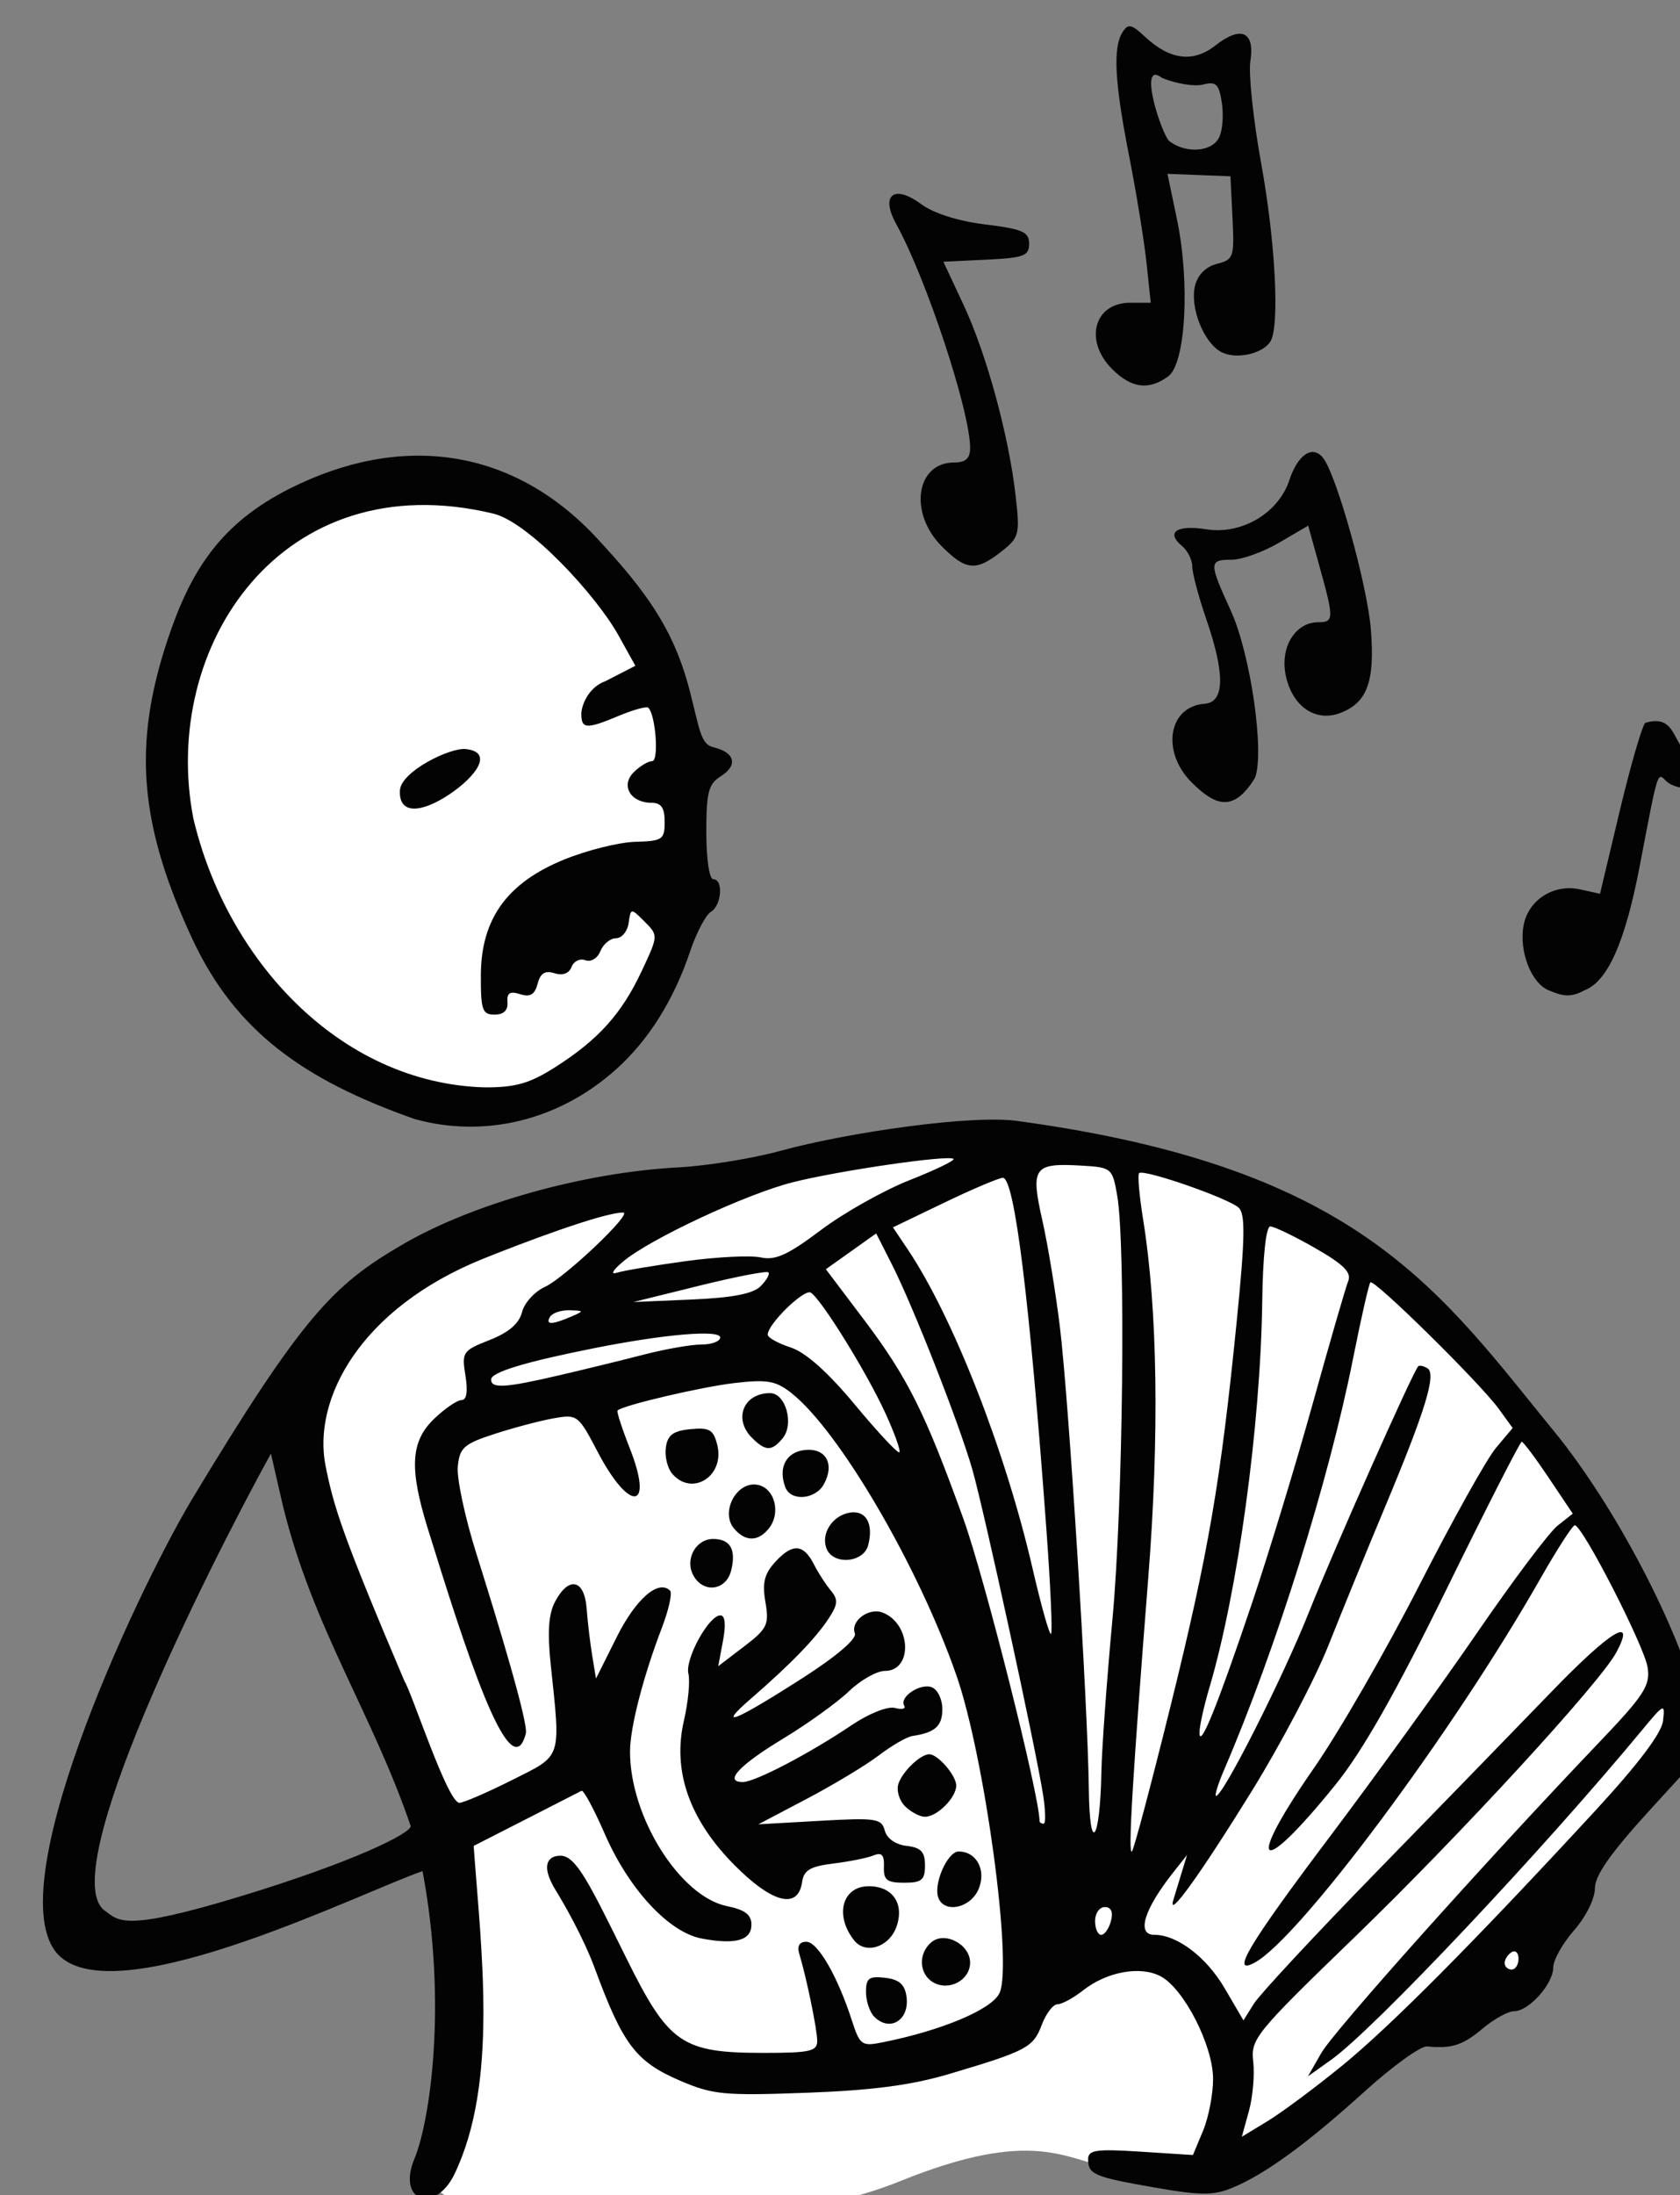 <svg xmlns="http://www.w3.org/2000/svg" width="187.417mm" height="244.797mm" viewBox="0 0 187.417 244.797">
    <rect x="0" y="0" width="187.417" height="244.797" fill="#808080" stroke="none"/>
    <path d="m 14975.727,9666.373 c -21.118,-0.141 -44.072,5.898 -67.592,15.758 -37.347,18.414 -64.063,78.8 -34.489,160.656 29.574,81.856 106.412,86.52 152.247,75.504 45.835,-11.016 64.776,-116.029 34.22,-188.799 -19.098,-45.481 -49.19,-62.884 -84.386,-63.119 z m 114.525,291.738 c 0,0 -60.535,10.098 -103.197,22.896 -42.662,12.798 -72.54,56.828 -73.323,90.525 -0.782,33.698 48.664,125.398 63.407,160.035 14.742,34.638 9.625,76.595 -5.509,138.238 -20.034,32.514 126.224,37.885 196.448,9.469 56.294,-22.78 69.507,-8.97 89.17,-5.517 32.011,5.622 44.359,5.637 44.359,5.637 l 79.975,-60.352 c 0,0 30.139,-10.215 45.795,-17.729 15.656,-7.515 18.525,-40.39 18.525,-40.39 l 61.903,-64.194 c 0,0 -24.461,-52.282 -50.559,-98.326 -26.098,-46.045 -43.961,-67.848 -84.144,-102.955 -40.184,-35.107 -97.327,-49.315 -160.864,-55.068 -40.453,-3.073 -83.238,2.807 -121.986,17.73 z" transform="translate(-87.331,67.82) matrix(0.265,0,0,0.265,-2953.709,-1929.082) translate(-3313.529,-2437.82)" color="#000" overflow="visible" fill="#fff" paint-order="fill markers stroke"/>
    <path d="m 11650.101,7931.986 c 6.394,-15.305 13.973,-64.775 3.405,-120.998 -25.911,8.964 -125.497,58.603 -152.049,36.405 -29.008,-24.251 30.893,-152.425 54.786,-192.538 47.262,-78.423 60.016,-90.657 88.527,-107.365 29.59,-17.339 76.709,-30.541 116.5,-32.636 12.055,-0.635 31.527,-3.807 43.273,-7.046 26.566,-7.33 80.934,-15.535 100.373,-12.335 145.018,19.874 177.113,72.111 227.294,133.376 26.069,33.075 52.315,84.596 59.019,115.853 l 3.047,14.21 -23.623,25.846 c -16.955,18.551 -23.623,28.007 -23.623,33.5 0,4.335 -3.8,11.981 -8.767,17.638 -4.822,5.492 -8.767,12.524 -8.767,15.625 0,6.942 -10.282,18.429 -16.497,18.429 -2.517,0 -8.485,3.288 -13.26,7.307 -8.376,7.047 -12.954,8.52 -23.325,7.501 -2.674,-0.261 -14.509,8.261 -26.302,18.937 -24.432,22.124 -42.119,34.988 -55.811,40.594 -7.885,3.229 -13.28,3.212 -32.3,-0.109 -25.858,-4.506 -28.308,-5.543 -28.308,-11.959 0,-3.9 3.347,-4.382 22.059,-3.18 l 22.059,1.416 4.242,-10.155 c 2.334,-5.586 4.243,-15.406 4.243,-21.824 0,-14.014 -12.196,-37.942 -22.019,-43.198 -8.498,-4.548 -22.664,-2.003 -32.676,5.872 -4.105,3.23 -8.971,5.872 -10.812,5.872 -1.843,0 -4.828,3.917 -6.635,8.704 -3.577,9.48 -6.293,10.917 -38.909,20.614 -15.905,4.728 -32.39,6.902 -60.081,7.917 -34.859,1.28 -39.483,0.833 -53.417,-5.161 -18.414,-7.921 -23.936,-15.199 -35.656,-46.982 -4.948,-13.422 -13.298,-27.818 -16.42,-32.868 -6.716,-10.867 -3.346,-14.741 1.899,-14.741 6.595,0 12.231,11.803 27.645,42.947 17.935,36.235 23.399,40.016 57.854,40.023 19.651,0 22.64,-0.673 22.577,-5.109 -0.07,-5.03 -4.502,-26.508 -7.54,-36.531 -1.01,-3.334 0.02,-5.114 2.972,-5.114 4.767,0 13.107,14.4 19.14,33.046 3.38,10.448 4.165,11.018 12.816,9.295 25.114,-5.004 46.228,-13.902 49.375,-20.808 5.577,-12.242 -6.264,-99.448 -18.136,-133.565 -15.993,-45.963 -49.395,-103.066 -69.57,-118.938 -6.487,-5.103 -10.148,-5.735 -23.894,-4.14 -13.865,1.609 -46.618,9.278 -49.218,11.523 -0.46,0.397 1.86,7.564 5.155,15.928 10.314,26.164 -0.07,27.251 -13.572,1.42 -8.075,-15.454 -8.531,-15.799 -18.508,-14.028 -5.625,0.999 -16.804,3.952 -24.84,6.564 -12.946,4.206 -14.713,5.775 -15.491,13.749 -0.483,4.951 3.025,21.39 7.798,36.531 9.637,30.578 21.959,71.464 20.844,75.783 -6.427,24.894 -26.16,-37.584 -41.27,-86.244 -7.886,-25.399 -7.224,-36.697 2.707,-46.212 4.508,-4.32 9.686,-7.853 11.506,-7.853 2.155,0 2.726,-3.597 1.636,-10.309 -1.599,-9.861 -1.156,-10.512 10.185,-14.966 8.044,-3.161 12.426,-6.926 13.627,-11.711 0.973,-3.877 5.285,-8.649 9.582,-10.604 8.348,-3.798 37.34,-31.316 32.993,-31.316 -8.723,0 -43.584,13.231 -59.102,19.508 -51.497,20.831 -71.751,58.944 -66.172,87.043 3.44,17.326 7.145,29.269 33.263,90.713 3.093,4.785 17.963,50.702 23.041,51.12 1.74,0 11.711,-4.312 22.158,-9.555 21.344,-10.711 20.563,-8.368 16.305,-48.871 -1.424,-13.541 -0.879,-21.096 1.895,-26.302 5.744,-10.786 12.335,-9.331 13.245,2.921 0.418,5.626 1.476,14.569 2.352,19.874 l 1.592,9.643 8.762,-17.532 c 8.006,-16.023 17.558,-24.312 22.416,-19.455 1.008,1.009 -0.541,8.033 -3.442,15.61 -7.868,20.553 -13.369,41.874 -13.408,51.97 -0.108,27.512 20.992,61.153 40.879,65.182 7.474,1.514 10.228,3.604 10.228,7.756 0,6.652 -6.709,8.538 -20.91,5.872 -13.873,-2.601 -30.671,-20.712 -40.82,-44.009 -4.548,-10.438 -8.957,-18.611 -9.799,-18.166 -16.072,8.242 -28.341,14.487 -45.409,23.194 3.169,44.105 10.472,99.593 -8.09,138.125 -8.023,16.654 -24.441,11.791 -16.826,-6.523 z m 390.261,-38.914 c 20.606,-16.79 55.45,-51.849 106.668,-107.332 18.177,-19.689 28.079,-32.795 28.679,-37.955 0.879,-7.568 0.529,-7.417 -8.766,3.805 -42.407,51.199 -112.98,126.01 -130.926,138.788 l -9.783,6.966 5.603,-9.785 c 5.346,-9.337 68.912,-80.4 116.397,-130.124 19.582,-20.505 22.163,-24.459 20.996,-32.148 -1.365,-8.982 -27.522,-59.983 -30.678,-59.815 -0.963,0.047 -7.529,10.243 -14.592,22.648 -36.726,64.51 -101.407,151.352 -120.232,161.426 -10.389,5.561 -2.439,-7.711 31.995,-53.417 18.93,-25.127 46.757,-63.648 61.838,-85.606 15.08,-21.957 30.285,-42.175 33.788,-44.93 l 6.368,-5.011 -10.144,-15.137 c -5.581,-8.324 -10.688,-15.137 -11.35,-15.137 -0.662,0 -14.914,27.945 -31.671,62.101 -21.309,43.433 -35.35,68.144 -46.708,82.202 -32.465,40.178 -38.521,35.391 -8.996,-7.113 10.545,-15.181 30.496,-49.794 44.336,-76.92 13.841,-27.126 28.329,-53.082 32.197,-57.678 l 7.034,-8.36 -5.859,-8.075 c -7.873,-10.854 -52.563,-54.863 -54.04,-53.217 -0.644,0.717 -3.937,15.205 -7.318,32.194 -10.24,51.459 -32.445,122.227 -54.266,172.949 -2.593,6.028 -4.108,10.96 -3.367,10.96 2.963,0 28.214,-49.962 39.139,-77.444 10.384,-26.118 43.55,-100.703 45.938,-103.309 0.516,-0.562 2.269,-0.198 3.894,0.805 3.867,2.389 -0.838,17.744 -17.976,58.668 -7.405,17.679 -18.047,43.696 -23.649,57.812 -5.602,14.115 -20.128,41.732 -32.278,61.371 -21.768,35.184 -35.689,54.513 -33.083,45.934 0.733,-2.412 2.334,-7.672 3.557,-11.689 l 2.224,-7.308 -5.771,7.308 c -12.415,15.715 -15.618,26.302 -7.959,26.302 9.556,0 21.862,9.339 29.516,22.398 l 7.97,13.6 4.402,-7.04 c 2.422,-3.873 25.559,-28.739 51.417,-55.26 25.858,-26.521 59.061,-60.681 73.785,-75.907 25.033,-25.89 35.831,-32.452 27.363,-16.63 -6.847,12.794 -65.925,77.054 -110.019,119.672 -41.979,40.571 -43.954,42.993 -42.84,52.531 0.642,5.499 -0.175,14.863 -1.816,20.805 l -2.984,10.803 10.755,-6.518 c 5.915,-3.586 19.96,-14.019 31.212,-23.185 z m 74.521,-45.213 c 0,-2.507 -1.315,-3.743 -2.922,-2.751 -1.607,0.993 -2.923,3.044 -2.923,4.557 0,1.512 1.316,2.748 2.923,2.748 1.607,0 2.922,-2.049 2.922,-4.554 z m -171.576,-15.902 c 0.994,-3.798 0.09,-5.845 -2.582,-5.845 -2.26,0 -4.11,2.631 -4.11,5.845 0,3.216 1.162,5.846 2.582,5.846 1.42,0 3.269,-2.63 4.11,-5.846 z m -366.324,-10.386 c 47.259,-14.383 71.533,-26.401 71.533,-29.522 -16.095,-47.345 -41.198,-83.312 -53.833,-134.921 l -5.012,-21.829 c -27.275,49.576 -91.361,177.649 -69.813,192.409 5.834,4.266 7.808,8.871 57.125,-6.136 z m 391.45,-80.209 c 15.989,-64.691 21.065,-94.239 27.862,-162.195 3.431,-34.302 3.616,-44.584 0.846,-47.276 -4.056,-3.939 -40.117,-16.482 -41.994,-14.606 -0.683,0.684 0.09,9.525 1.722,19.649 6.077,37.736 6.841,90.875 2.161,150.361 -6.667,84.746 -8.601,117.091 -6.903,115.436 0.823,-0.805 8.161,-28.422 16.306,-61.371 z m -29.152,27.762 c 0.18,-9.644 2.278,-38.576 4.664,-64.293 4.444,-47.919 5.65,-157.344 1.964,-178.267 -2.015,-11.442 -2.339,-11.707 -15.174,-12.452 -19.949,-1.158 -21.329,0.776 -16.341,22.9 2.329,10.326 5.672,30.611 7.428,45.077 3.757,30.949 11.743,158.528 12.162,194.3 0.331,28.292 4.749,22.232 5.297,-7.266 z m -24.592,9.499 c -3.267,-20.465 -24.787,-119.34 -29.736,-136.625 -5.542,-19.356 -24.914,-68.696 -33.961,-86.498 l -6.528,-12.847 -10.588,7.536 -10.589,7.533 15.83,20.951 c 18.59,24.604 25.922,39.264 42.105,84.184 8.899,24.702 32.014,116.425 32.014,127.037 0,0.631 0.773,1.147 1.718,1.147 0.945,0 0.826,-5.59 -0.265,-12.419 z m 87.737,-79.637 c 7.055,-20.895 18.679,-59.033 25.829,-84.749 7.151,-25.719 13.871,-48.915 14.935,-51.551 1.458,-3.614 -1.967,-7.022 -13.954,-13.881 -8.739,-4.999 -17.222,-9.089 -18.853,-9.089 -1.795,0 -3.133,12.396 -3.39,31.415 -0.708,52.315 -10.292,122.356 -22.266,162.725 -2.351,7.928 -4.224,16.475 -4.161,18.996 0.169,6.766 7.417,-11.093 21.86,-53.866 z m -86.244,-31.012 c -7.085,-97.131 -13.462,-148.717 -18.383,-148.717 -1.62,0 -12.693,4.688 -24.607,10.42 l -21.661,10.418 6.246,9.309 c 19.088,28.446 41.108,84.736 52.552,134.343 3.629,15.729 7.12,28.076 7.759,27.437 0.639,-0.64 -0.219,-20.084 -1.906,-43.209 z m -67.934,-49.897 c -7.888,-17.156 -26.854,-47.758 -31.305,-50.508 -2.812,-1.739 -18.312,13.429 -18.121,17.732 0.05,1.225 4.417,3.634 9.696,5.354 6.296,2.049 15.619,10.372 27.091,24.18 9.621,11.581 18.007,20.544 18.635,19.915 0.629,-0.629 -2.07,-8.132 -5.996,-16.673 z m -137.26,-15.714 c 10.778,-2.51 26.915,-6.455 35.862,-8.767 8.945,-2.311 19.795,-4.202 24.109,-4.202 4.315,0 7.845,-1.326 7.845,-2.948 0,-3.369 -23.251,-1.422 -52.603,4.404 -29.457,5.848 -43.836,10.2 -43.836,13.272 0,3.895 5.922,3.533 28.623,-1.758 z m 4.985,-24.658 c 5.635,-2.422 5.614,-2.518 -0.559,-2.717 -3.522,-0.11 -7.216,1.111 -8.209,2.717 -2.136,3.456 0.723,3.456 8.768,0 z m 79.849,-12.842 c 2.504,-2.505 3.974,-5.125 3.265,-5.822 -0.708,-0.696 -13.78,1.823 -29.05,5.604 l -27.763,6.872 24.498,-1.052 c 17.169,-0.736 25.859,-2.411 29.05,-5.602 z m -31.562,-10.547 c 13.108,-1.795 27.332,-2.499 31.609,-1.567 6.155,1.343 11.433,-1.055 25.311,-11.496 9.643,-7.258 26.419,-16.702 37.279,-20.987 10.859,-4.285 19.216,-8.32 18.571,-8.964 -1.816,-1.817 -47.943,4.866 -67.54,9.785 -19.658,4.933 -60.451,23.983 -71.6,33.434 -4.497,3.814 -5.414,5.591 -2.384,4.627 2.706,-0.861 15.645,-3.035 28.754,-4.83 z m 79.422,317.97 c -1.928,-1.929 -3.506,-6.619 -3.506,-10.422 0,-5.822 1.273,-6.771 8.036,-5.99 5.911,0.679 8.297,2.768 9.023,7.899 1.392,9.844 -6.97,15.095 -13.553,8.513 z m 24.911,-14.421 c -6.126,-3.427 -6.563,-12.239 -0.841,-16.986 5.64,-4.682 16.259,0.942 16.259,8.611 0,7.351 -8.751,12.105 -15.418,8.375 z m -33.395,-17.732 c -8.36,-10.553 -5.04,-22.79 6.183,-22.79 10.002,0 15.037,7.334 11.659,16.98 -3.028,8.644 -13.02,11.899 -17.842,5.81 z m 35.452,-17.903 c -2.206,-5.749 3.822,-19.498 8.548,-19.498 7.682,0 11.856,8.197 8.228,16.16 -3.544,7.777 -14.255,9.909 -16.776,3.338 z m -85.544,-13.475 c -19.205,-19.206 -26.487,-39.801 -21.585,-61.041 1.806,-7.82 2.662,-16.723 1.904,-19.786 -1.524,-6.149 8.573,-24.561 13.469,-24.561 1.983,0 2.376,3.849 1.091,10.692 l -2.005,10.691 10.816,-8.25 c 9.856,-7.518 10.659,-9.182 9.041,-18.758 -1.4,-8.287 -0.455,-11.928 4.468,-17.21 7.09,-7.61 11.672,-7.163 16.066,1.567 1.67,3.318 4.785,8.139 6.922,10.714 3.257,3.925 3.12,5.848 -0.849,11.904 -5.47,8.349 -16.057,19.263 -32.556,33.566 -15.048,13.046 -7.142,9.894 21.872,-8.717 14.019,-8.993 22.606,-16.342 21.738,-18.602 -1.984,-5.171 5.819,-11.018 11.694,-8.764 12.033,4.616 12.814,24.546 0.962,24.546 -3.432,0 -10.247,3.851 -15.146,8.557 -4.898,4.703 -17.378,13.681 -27.733,19.947 -18.589,11.248 -25.082,18.253 -16.921,18.253 5.09,0 28.143,-12.048 45.715,-23.893 7.296,-4.918 15.226,-8.079 18.269,-7.281 2.959,0.774 4.735,0.362 3.947,-0.914 -2.257,-3.652 6.715,-9.664 11.617,-7.783 2.431,0.934 4.42,5.067 4.42,9.186 0,7.136 -3.089,9.913 -12.578,11.305 -2.347,0.344 -8.696,4.005 -14.11,8.134 -5.413,4.129 -19.048,12.351 -30.299,18.271 l -20.458,10.762 25.877,-1.466 c 23.649,-1.34 26.002,-0.987 27.33,4.092 0.876,3.351 4.53,5.916 9.193,6.455 6.068,0.704 7.739,2.474 7.739,8.201 0,6.17 -1.364,7.308 -8.767,7.308 -7.264,0 -8.725,-1.149 -8.522,-6.702 0.184,-5.015 -0.919,-6.221 -4.384,-4.791 -2.546,1.049 -10.148,2.586 -16.894,3.41 -9.693,1.188 -12.45,2.803 -13.15,7.715 -1.666,11.672 -12.316,9.118 -28.193,-6.759 z m 71.475,-25.103 c -2.457,-2.459 -3.682,-6.733 -2.723,-9.499 1.825,-5.259 9.266,-12.336 12.969,-12.336 3.627,0 11.34,8.945 11.34,13.151 0,5.118 -8.034,13.152 -13.151,13.152 -2.182,0 -5.977,-2.01 -8.435,-4.467 z m -89.116,-97.163 c -3.614,-6.753 1.065,-15.266 8.39,-15.266 7.225,0 9.769,4.484 7.552,13.318 -2.131,8.489 -11.808,9.672 -15.942,1.948 z m 56.08,-11.279 c -2.432,-6.338 2.631,-13.999 9.982,-15.102 6.733,-1.008 9.917,4.776 7.569,13.756 -1.954,7.47 -14.822,8.459 -17.551,1.346 z m -38.968,-8.458 c -5.682,-6.848 0.979,-19.602 9.598,-18.378 7.558,1.074 10.46,11.991 4.953,18.626 -4.528,5.458 -9.893,5.365 -14.551,-0.248 z m 21.651,-17.276 c -3.123,-8.14 0.273,-14.77 8.028,-15.671 8.935,-1.041 12.847,5.701 8.271,14.251 -3.53,6.597 -13.963,7.505 -16.299,1.42 z m -47.747,-5.856 c -1.927,-2.321 -3.075,-7.253 -2.549,-10.96 0.736,-5.197 3.099,-6.941 10.352,-7.643 8.004,-0.773 9.677,0.198 11.285,6.613 3.308,13.178 -10.766,22.019 -19.088,11.989 z m 33.683,-14.981 c -7.943,-7.943 -3.541,-18.786 7.626,-18.786 6.606,0 10.235,13.07 5.285,19.034 -4.582,5.521 -7.193,5.47 -12.911,-0.248 z m -142.023,-134.133 c -47.011,-16.543 -75.326,-37.094 -93.301,-75.226 -22.849,-48.877 -25.258,-82.551 -10.691,-126.385 9.688,-29.153 22.265,-48.984 51.429,-63.658 46.782,-23.54 93.862,-17.459 129.476,21.009 19.997,21.598 32.06,37.624 38.844,63.742 4.376,16.844 4.591,22.806 10.119,24.111 9.041,2.135 10.375,7.599 2.982,12.215 -5.136,3.208 -6.039,6.724 -6.039,23.527 0,11.22 1.262,19.753 2.922,19.753 4.344,0 3.538,11.033 -1.004,13.736 -2.16,1.287 -6.088,8.767 -8.73,16.628 -6.838,20.351 -17.353,37.165 -30.887,49.39 -24.64,22.26 -56.362,29.192 -85.12,21.16 z m 58.982,-21.67 c 18.248,-11.573 28.127,-22.49 36.532,-40.373 7.128,-15.167 7.131,-15.207 1.33,-21.009 -5.802,-5.802 -5.814,-5.8 -6.723,0.583 -0.501,3.518 -2.883,6.396 -5.294,6.396 -2.411,0 -5.379,2.44 -6.594,5.42 -1.253,3.071 -3.998,4.735 -6.334,3.838 -2.268,-0.871 -4.882,0.399 -5.812,2.819 -1.058,2.757 -3.74,3.75 -7.185,2.656 -3.97,-1.26 -5.947,-0.024 -7.115,4.443 -1.198,4.579 -3.114,5.714 -7.361,4.366 -4.314,-1.368 -5.636,-0.526 -5.319,3.393 0.276,3.404 -1.604,5.212 -5.422,5.212 -5.169,0 -5.838,-1.927 -5.779,-16.647 0.09,-23.634 11.039,-38.821 35.02,-48.59 9.635,-3.926 23.106,-7.29 29.937,-7.479 11.517,-0.32 12.419,-0.929 12.42,-8.382 0,-5.913 -1.448,-8.037 -5.486,-8.037 -8.883,0 -13.148,-7.248 -7.556,-12.839 2.581,-2.582 6.086,-4.695 7.789,-4.695 2.887,0 1.499,-19.341 -1.612,-22.451 -0.698,-0.7 -6.175,0.78 -12.171,3.285 -13.942,5.823 -16.032,5.727 -16.032,-0.752 0,-3.154 2.681,-11.076 10.223,-13.771 l 12.514,-6.432 -7.193,-12.938 c -9.224,-16.589 -37.632,-47.493 -52.578,-51.087 -89.029,-21.412 -140.269,55.754 -126.333,128.112 13.834,59.096 61.17,111.496 122.611,113.317 12.945,0.047 18.924,-1.637 29.523,-8.36 z m -65.153,-116.576 c 0.401,-8.036 21.205,-18.128 27.665,-17.439 12.259,1.308 3.865,11.867 -6.527,18.87 -11.809,7.958 -21.661,9.036 -21.138,-1.431 z m 483.7,84.137 c -7.481,-3.023 -12.724,-16.587 -10.635,-27.516 2.028,-10.613 12.736,-17.412 23.645,-15.014 l 8.501,1.865 8.211,-34.486 c 4.515,-18.965 9.38,-35.801 10.809,-37.408 14.5,-4.6 11.158,12.767 20.717,13.197 9.112,0.063 14.772,4.473 12.694,9.887 -2.115,5.513 -19.491,6.455 -24.612,1.335 -3.713,-3.715 -3.331,-4.943 -11.045,35.49 -6.161,32.292 -13.522,48.884 -23.34,52.617 -6.26,3.407 -9.652,2.169 -14.945,0.033 z m -150.365,-87.493 c -12.972,-12.971 -9.876,-31.974 5.395,-33.125 8.5,-0.64 8.721,-12.388 0.674,-35.777 -3.215,-9.343 -5.845,-19.25 -5.845,-22.016 0,-2.766 -1.958,-6.655 -4.351,-8.643 -6.889,-5.716 -2.149,-8.967 10.199,-6.992 14.925,2.387 30.435,-6.764 35.022,-20.662 3.557,-10.78 9.714,-14.903 14.128,-9.46 5.719,7.053 18.746,53.748 20.201,72.409 1.707,21.881 -1.553,30.705 -12.938,35.034 -10.57,4.02 -20.519,-3.063 -23.018,-16.384 -2.184,-11.643 4.26,-21.824 13.814,-21.824 6.594,0 6.631,-1.479 0.566,-23.288 l -4.824,-17.355 -12.236,7.17 c -6.73,3.945 -15.736,7.171 -20.016,7.171 -9.576,0 -9.597,1.169 -0.374,21.314 8.343,18.223 14.358,59.619 10.238,70.456 -9.228,15.124 -17.111,11.4 -26.635,1.972 z m -105.207,-99.361 c -14.03,-14.03 -10.9,-35.295 5.192,-35.295 4.886,0 6.721,-1.681 6.721,-6.153 0,-15.42 -18.465,-71.311 -31.121,-94.204 -6.728,-12.169 -0.965,-16.833 10.408,-8.425 5.305,3.924 15.574,7.189 27.052,8.605 15.788,1.949 18.502,3.141 18.502,8.125 0,5.116 -2.24,5.949 -18.049,6.705 l -18.048,0.866 8.483,18.131 c 9.688,20.703 19.073,55.076 21.929,80.317 1.854,16.388 1.552,17.559 -6.074,23.558 -10.61,8.346 -14.793,7.974 -24.995,-2.229 z m 71.69,-74.614 c -11.932,-11.934 -7.602,-27.898 7.568,-27.898 h 8.69 l -1.781,-16.802 c -0.978,-9.243 -4.278,-29.505 -7.331,-45.027 -6.114,-31.082 -6.873,-45.528 -2.738,-52.068 2.316,-3.663 3.731,-3.367 9.453,1.976 10.472,9.776 20.288,10.996 29.591,3.678 10.803,-8.498 16.709,-5.883 14.755,6.536 -0.835,5.308 1.21,24.675 4.543,43.04 6.059,33.381 7.87,68.935 3.824,75.077 -3.434,5.214 -14.596,7.55 -20.632,4.322 -7.422,-3.974 -13.301,-18.87 -11.026,-27.937 1.15,-4.581 4.601,-8.011 9.228,-9.173 7.01,-1.76 7.348,-2.761 6.532,-19.347 l -0.861,-17.491 -13.253,-0.517 -13.253,-0.518 3.983,19.089 c 5.582,26.756 3.691,60.746 -3.678,66.136 -8.188,5.986 -15.502,5.033 -23.614,-3.077 z m 44.978,-97.304 c 1.471,-2.814 2.028,-9.377 1.237,-14.587 -1.231,-8.103 -2.387,-9.232 -8.003,-7.822 -3.61,0.905 -11.352,-0.355 -17.206,-2.801 -10.388,-8.027 -0.345,23.596 3.142,26.67 6.992,5.252 17.713,4.498 20.83,-1.46 z" fill="#030303" transform="translate(-87.331,67.82) matrix(0.265,0,0,0.265,-2953.709,-1929.082)"/>
</svg>
